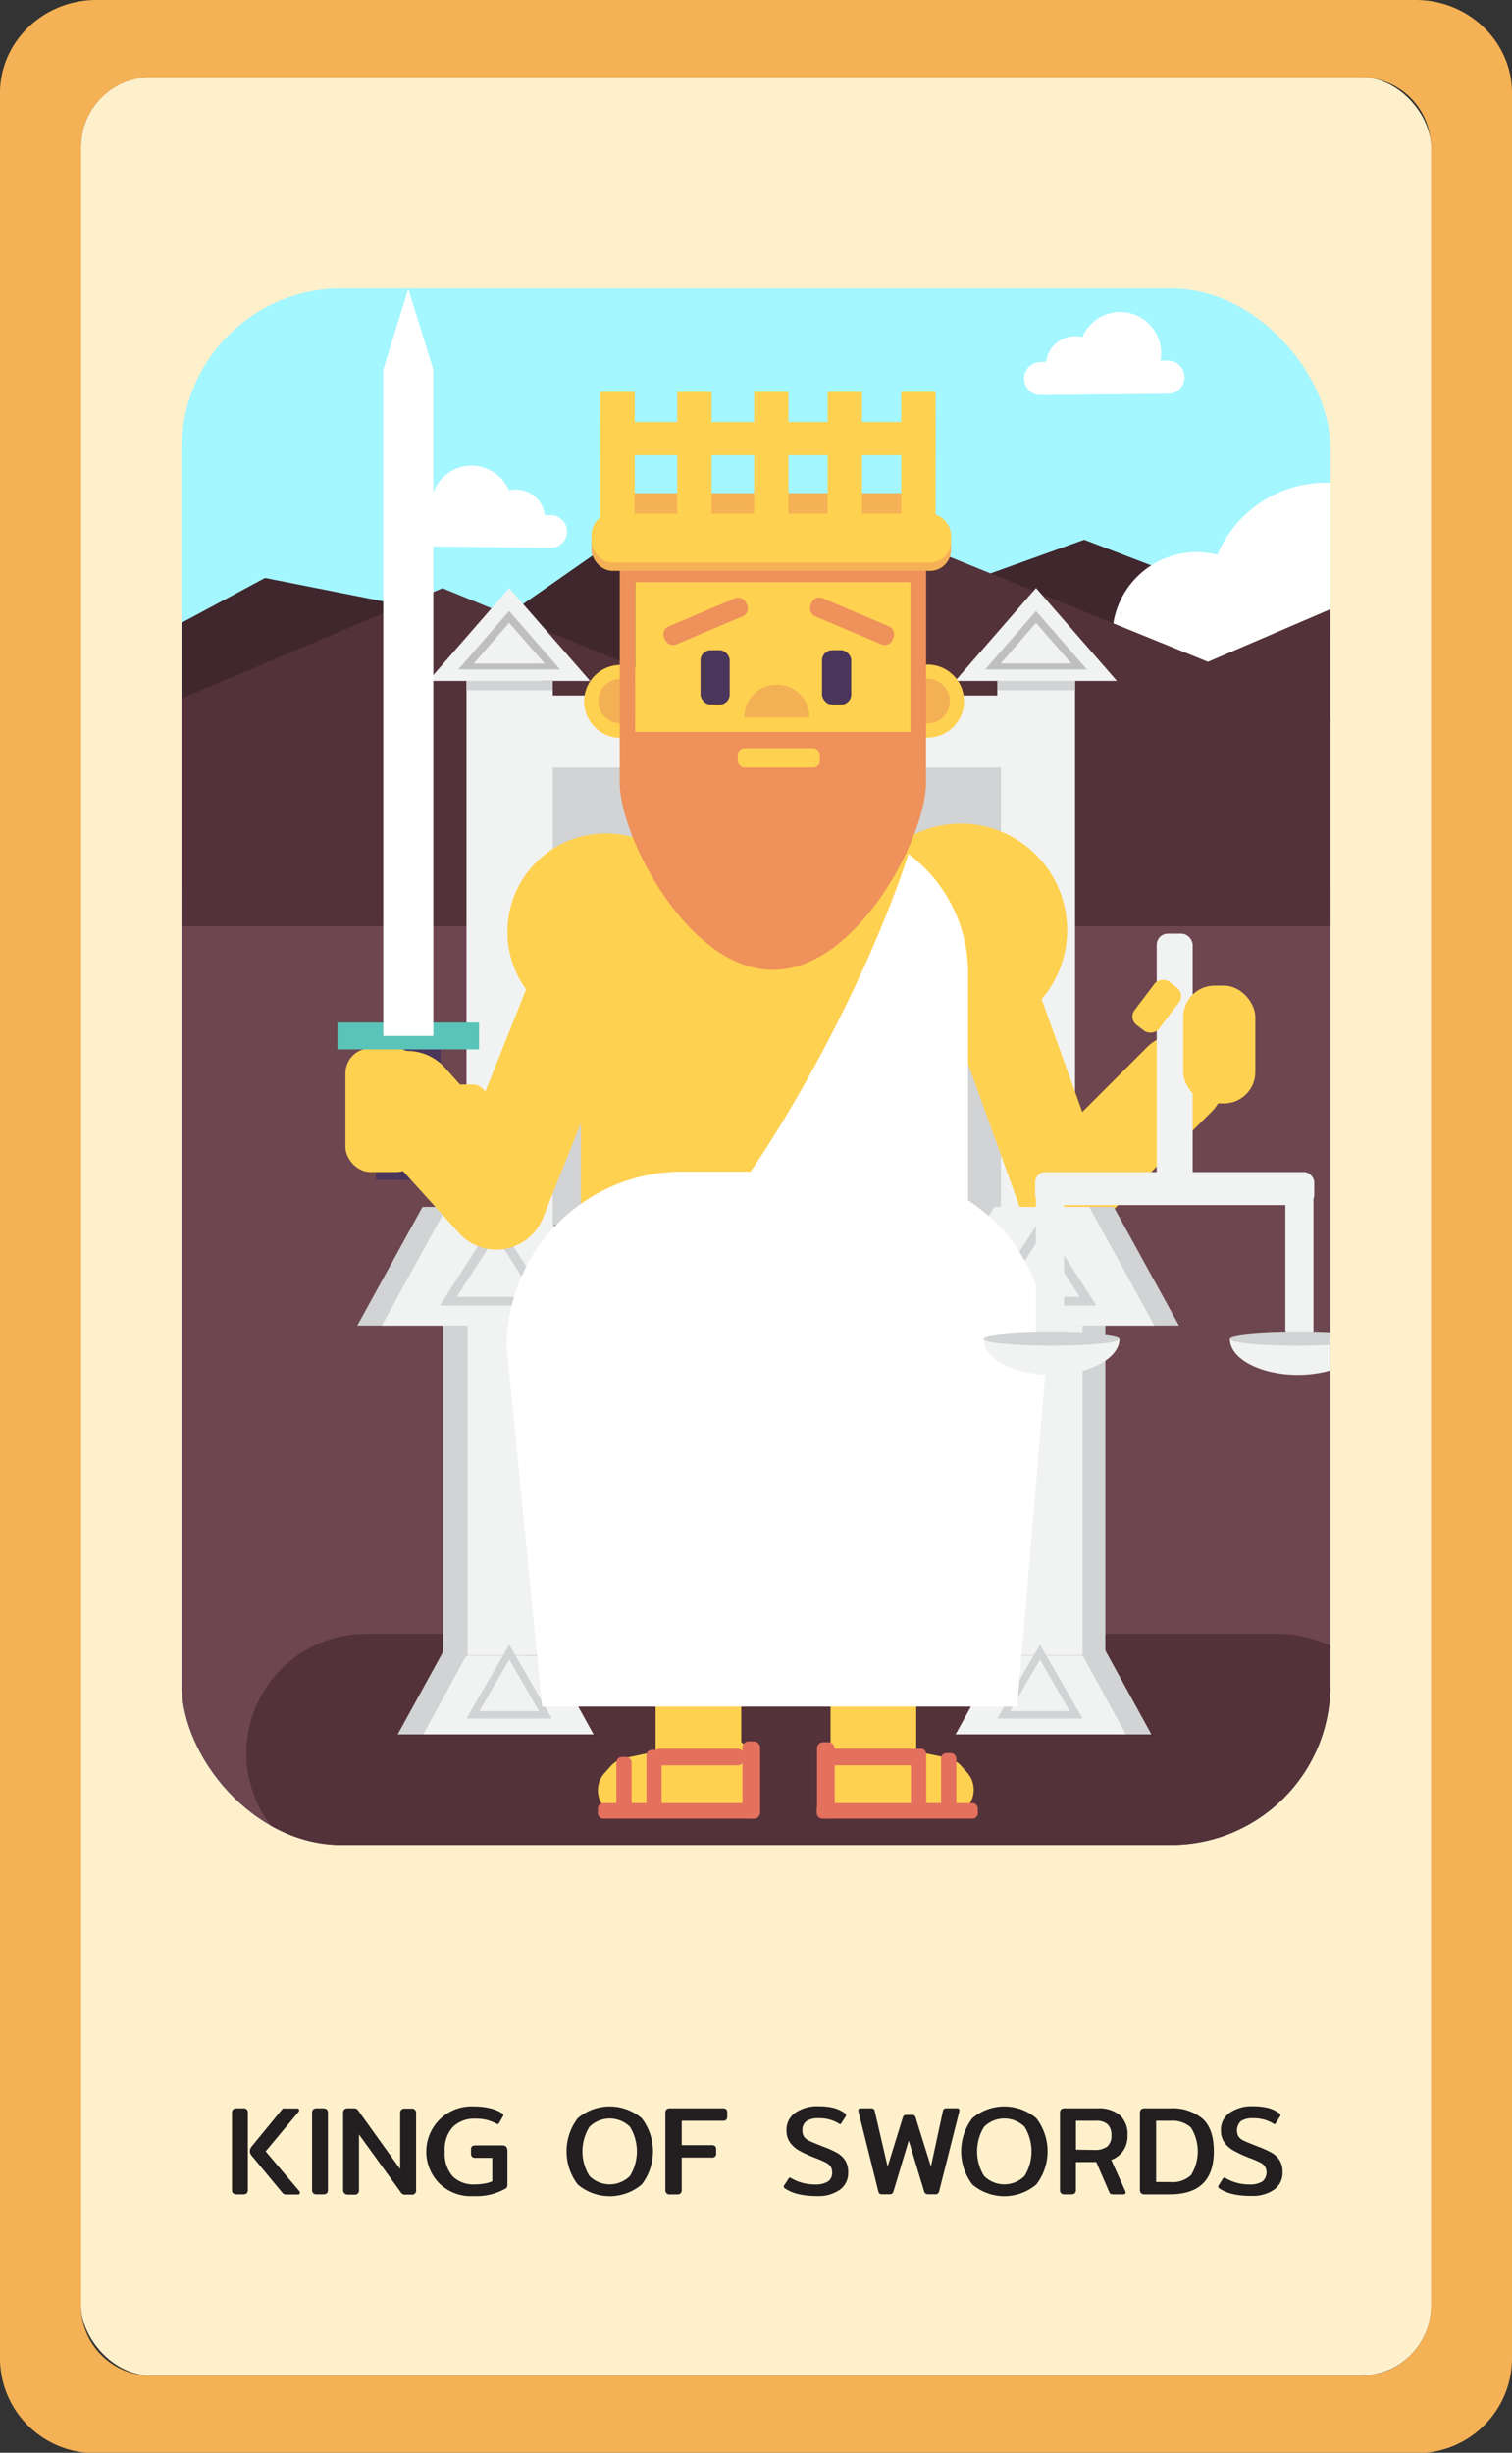 <svg xmlns="http://www.w3.org/2000/svg" xmlns:xlink="http://www.w3.org/1999/xlink" viewBox="0 0 234.27 379.95"><rect x="0" y="0" width="234.27" height="379.95" fill="#333333" stroke="none"/><defs><style>.cls-1{fill:none;}.cls-2{fill:#f4b155;}.cls-3{fill:#fff0cc;}.cls-4{fill:#231f20;}.cls-5{clip-path:url(#clip-path);}.cls-6{fill:#a4f6ff;}.cls-7{fill:#6d4650;}.cls-8{fill:#3f272d;}.cls-9{fill:#fff;}.cls-10{fill:#54323a;}.cls-11{fill:#f1f2f2;}.cls-12{fill:#bfbfbf;}.cls-13{fill:#d1d3d4;}.cls-14{fill:#ffd150;}.cls-15{fill:#a9a9aa;}.cls-16{fill:#dd4f65;}.cls-17{fill:#e4705e;}.cls-18{fill:#f5b155;}.cls-19{fill:#4a355b;}.cls-20{fill:#5bc4b8;}.cls-21{fill:#f4b055;}.cls-22{fill:#ee915b;}</style><clipPath id="clip-path"><rect class="cls-1" x="28.15" y="44.7" width="177.97" height="241.09" rx="24.71"/></clipPath></defs><g id="Layer_2" data-name="Layer 2"><g id="Layer_1-2" data-name="Layer 1"><path class="cls-2" d="M234.27,14.4V365.54A14.7,14.7,0,0,1,219.33,380H14.94A14.7,14.7,0,0,1,0,365.54V14.4C0,6.46,6.7,0,14.94,0H219.33C227.57,0,234.27,6.46,234.27,14.4ZM221.71,357.18V22.76A10.78,10.78,0,0,0,210.93,12H23.34A10.78,10.78,0,0,0,12.56,22.76V357.18A10.79,10.79,0,0,0,23.34,368H210.93A10.79,10.79,0,0,0,221.71,357.18Z"/><rect class="cls-3" x="12.56" y="11.98" width="209.16" height="355.99" rx="10.78"/><path class="cls-4" d="M36.1,339.74a.75.75,0,0,1-.16-.53V327.33a.79.79,0,0,1,.16-.55.74.74,0,0,1,.56-.18h1a.63.63,0,0,1,.74.73v11.88a.75.75,0,0,1-.16.53.77.77,0,0,1-.58.18h-1A.74.74,0,0,1,36.1,339.74Zm7.89.14a.67.67,0,0,1-.22-.18L39.05,334a1.6,1.6,0,0,1-.25-.37.81.81,0,0,1-.08-.41.82.82,0,0,1,.07-.39,2.32,2.32,0,0,1,.26-.39l4.6-5.62a.53.53,0,0,1,.24-.2,1.46,1.46,0,0,1,.37,0h1.8a.29.29,0,0,1,.21.08.24.24,0,0,1,.08.2.37.37,0,0,1-.12.27l-5.07,6.09,5.19,6.13a.37.37,0,0,1,.12.27.28.28,0,0,1-.08.2.29.29,0,0,1-.21.08H44.32A1.22,1.22,0,0,1,44,339.88Z"/><path class="cls-4" d="M48.52,339.74a.71.71,0,0,1-.17-.53V327.33a.74.74,0,0,1,.17-.55.71.71,0,0,1,.55-.18h1a.78.78,0,0,1,.57.18.74.74,0,0,1,.17.55v11.88a.75.75,0,0,1-.16.53.77.77,0,0,1-.58.18h-1A.71.71,0,0,1,48.52,339.74Z"/><path class="cls-4" d="M53.33,339.74a.75.75,0,0,1-.17-.53V327.33a.79.79,0,0,1,.17-.55.76.76,0,0,1,.58-.18h.9a1,1,0,0,1,.43.08.86.86,0,0,1,.31.32L62,336v-8.63a.79.79,0,0,1,.17-.55.74.74,0,0,1,.56-.18h1a.64.64,0,0,1,.74.73v11.88a.63.63,0,0,1-.74.71h-.92a.71.71,0,0,1-.73-.38l-6.46-8.94v8.61a.63.63,0,0,1-.74.71h-1A.74.74,0,0,1,53.33,339.74Z"/><path class="cls-4" d="M68.26,338.41a7,7,0,0,1,5.15-12.1,10.83,10.83,0,0,1,2.48.27,6.06,6.06,0,0,1,1.92.79c.12.08.18.16.18.25a.52.52,0,0,1-.08.24l-.57,1c-.08.12-.15.18-.23.18a.72.72,0,0,1-.26-.1,6.43,6.43,0,0,0-3.17-.74,4.75,4.75,0,0,0-3.5,1.26,5.18,5.18,0,0,0-1.27,3.83,5.3,5.3,0,0,0,1.23,3.84,4.55,4.55,0,0,0,3.39,1.25,8.43,8.43,0,0,0,1.52-.13,4.22,4.22,0,0,0,1.22-.36v-3.62H73.68a.75.75,0,0,1-.55-.17.79.79,0,0,1-.15-.54V333a.69.69,0,0,1,.15-.51.8.8,0,0,1,.55-.15h4.13a.82.82,0,0,1,.62.2,1,1,0,0,1,.19.64v5.17a1.22,1.22,0,0,1-.06.44.54.54,0,0,1-.26.26,9.07,9.07,0,0,1-4.89,1.14A7,7,0,0,1,68.26,338.41Z"/><path class="cls-4" d="M89.51,338.39a8.47,8.47,0,0,1,0-10.26,7.67,7.67,0,0,1,9.92,0,8.43,8.43,0,0,1,0,10.26,7.67,7.67,0,0,1-9.92,0Zm8.1-1.32a7.3,7.3,0,0,0,0-7.61,4.47,4.47,0,0,0-6.28,0,7.19,7.19,0,0,0,0,7.61,4.44,4.44,0,0,0,6.28,0Z"/><path class="cls-4" d="M103.25,339.74a.75.75,0,0,1-.16-.53V327.33a.79.79,0,0,1,.16-.55.74.74,0,0,1,.56-.18H112a.71.71,0,0,1,.53.16.75.75,0,0,1,.15.53v.53a.83.83,0,0,1-.15.54.67.67,0,0,1-.53.16h-6.37v3.78h4.62a.74.74,0,0,1,.55.16.7.7,0,0,1,.16.53v.52a.6.6,0,0,1-.71.71h-4.62v5a.75.75,0,0,1-.16.53.77.77,0,0,1-.58.18h-1A.74.74,0,0,1,103.25,339.74Z"/><path class="cls-4" d="M123.83,339.91a6.28,6.28,0,0,1-2.14-.86c-.17-.11-.26-.22-.26-.31a.36.36,0,0,1,.08-.23l.65-1c.07-.12.15-.18.21-.18a.5.5,0,0,1,.26.1,6.79,6.79,0,0,0,1.68.7,7.55,7.55,0,0,0,1.94.26,3.71,3.71,0,0,0,2-.44,1.57,1.57,0,0,0,.68-1.42,1.64,1.64,0,0,0-.25-.94,2,2,0,0,0-.75-.61,15.63,15.63,0,0,0-1.58-.68l-.45-.18a17.23,17.23,0,0,1-2.11-1,4.28,4.28,0,0,1-1.38-1.23,3.15,3.15,0,0,1-.55-1.86,3.18,3.18,0,0,1,1.36-2.75,6,6,0,0,1,3.58-1,9.48,9.48,0,0,1,2.34.25,5.08,5.08,0,0,1,1.71.79.44.44,0,0,1,.23.33.36.36,0,0,1-.07.22l-.63,1c-.08.12-.14.18-.2.18a.58.58,0,0,1-.25-.12,5.7,5.7,0,0,0-3.11-.8,3.15,3.15,0,0,0-1.86.45,1.64,1.64,0,0,0-.63,1.43,1.66,1.66,0,0,0,.26,1,2,2,0,0,0,.78.61c.34.17.88.4,1.64.69l.49.2a15.06,15.06,0,0,1,2.23,1,3.6,3.6,0,0,1,1.25,1.2,3.44,3.44,0,0,1,.44,1.83,3.15,3.15,0,0,1-1.27,2.65,5.77,5.77,0,0,1-3.59,1A12.41,12.41,0,0,1,123.83,339.91Z"/><path class="cls-4" d="M136.28,339.81a.56.56,0,0,1-.2-.38L133,327.07a.65.65,0,0,1,0-.17c0-.2.13-.3.37-.3h1.59a.68.68,0,0,1,.41.1.54.54,0,0,1,.16.31l2,8.62,2.35-7.6a.73.73,0,0,1,.18-.32.56.56,0,0,1,.36-.09h.9a.61.61,0,0,1,.37.09.73.73,0,0,1,.18.32l2.37,7.6L146.1,327a.5.5,0,0,1,.17-.31.67.67,0,0,1,.4-.1h1.6c.25,0,.37.1.37.3a.76.76,0,0,1,0,.17l-3.12,12.36a.57.57,0,0,1-.64.49h-1.06a.72.72,0,0,1-.42-.11.67.67,0,0,1-.23-.38l-2.37-7.83-2.35,7.83a.66.66,0,0,1-.22.38.72.72,0,0,1-.42.11h-1.08A.77.77,0,0,1,136.28,339.81Z"/><path class="cls-4" d="M150.65,338.39a8.47,8.47,0,0,1,0-10.26,7.67,7.67,0,0,1,9.92,0,8.43,8.43,0,0,1,0,10.26,7.67,7.67,0,0,1-9.92,0Zm8.1-1.32a7.3,7.3,0,0,0,0-7.61,4.47,4.47,0,0,0-6.28,0,7.24,7.24,0,0,0,0,7.61,4.44,4.44,0,0,0,6.28,0Z"/><path class="cls-4" d="M164.4,339.74a.71.71,0,0,1-.17-.53V327.33a.74.74,0,0,1,.17-.55.71.71,0,0,1,.55-.18h5.11a5.06,5.06,0,0,1,3.46,1.06,4,4,0,0,1,1.18,3.13,4.1,4.1,0,0,1-.64,2.34,3.93,3.93,0,0,1-1.88,1.46l2.17,4.82a.48.48,0,0,1,.06.21c0,.2-.12.3-.35.3h-1.61a.83.83,0,0,1-.37-.07.64.64,0,0,1-.22-.29l-2-4.64h-3.16v4.29a.75.75,0,0,1-.16.53.77.77,0,0,1-.58.18h-1A.71.71,0,0,1,164.4,339.74Zm5.15-6.7a3.17,3.17,0,0,0,2-.52,2.13,2.13,0,0,0,.65-1.73,2.27,2.27,0,0,0-.59-1.72,2.51,2.51,0,0,0-1.78-.55h-3.12V333Z"/><path class="cls-4" d="M176.79,339.74a.75.75,0,0,1-.17-.53V327.33a.79.79,0,0,1,.17-.55.72.72,0,0,1,.56-.18h3.91a7.28,7.28,0,0,1,5.06,1.59q1.76,1.59,1.75,5.07,0,6.66-6.81,6.66h-3.91A.72.72,0,0,1,176.79,339.74Zm4.63-1.72a4.16,4.16,0,0,0,3.12-1.08,7,7,0,0,0,0-7.35,4.2,4.2,0,0,0-3.12-1.07h-2.29V338Z"/><path class="cls-4" d="M191.14,339.91a6.34,6.34,0,0,1-2.15-.86c-.17-.11-.25-.22-.25-.31a.36.36,0,0,1,.08-.23l.64-1c.08-.12.15-.18.22-.18a.48.48,0,0,1,.25.1,7,7,0,0,0,1.69.7,7.49,7.49,0,0,0,1.94.26,3.73,3.73,0,0,0,2-.44,1.83,1.83,0,0,0,.42-2.36,2,2,0,0,0-.74-.61,17.2,17.2,0,0,0-1.59-.68l-.45-.18a16.35,16.35,0,0,1-2.1-1,4.09,4.09,0,0,1-1.38-1.23,3.08,3.08,0,0,1-.55-1.86,3.16,3.16,0,0,1,1.36-2.75,6,6,0,0,1,3.57-1,9.48,9.48,0,0,1,2.34.25,5.13,5.13,0,0,1,1.72.79.47.47,0,0,1,.23.33.32.32,0,0,1-.08.22l-.62,1c-.08.12-.15.18-.2.18a.53.53,0,0,1-.25-.12,5.74,5.74,0,0,0-3.12-.8,3.19,3.19,0,0,0-1.86.45,2,2,0,0,0-.36,2.4,2.09,2.09,0,0,0,.77.61q.51.25,1.65.69l.49.2a15.06,15.06,0,0,1,2.23,1,3.49,3.49,0,0,1,1.24,1.2,3.35,3.35,0,0,1,.44,1.83,3.17,3.17,0,0,1-1.26,2.65,5.77,5.77,0,0,1-3.59,1A12.41,12.41,0,0,1,191.14,339.91Z"/><g class="cls-5"><polygon class="cls-6" points="212.5 17.33 21.77 17.33 21.77 189.48 21.77 209.42 21.77 303.77 212.4 303.77 212.4 209.42 212.5 209.42 212.5 17.33"/><polygon class="cls-7" points="223.02 137.54 18.51 137.54 18.51 237.44 18.51 249.02 18.51 303.77 222.91 303.77 222.91 249.02 223.02 249.02 223.02 137.54"/><polygon class="cls-8" points="20.07 100.8 41.06 89.53 76.72 96.59 100.82 79.77 141.93 92.97 167.98 83.61 217.39 102.52 217.39 143.46 20.07 143.46 20.07 100.8"/><rect class="cls-9" x="162.43" y="96.74" width="71.82" height="14.75" rx="4.84" transform="translate(-1.19 2.29) rotate(-0.66)"/><path class="cls-9" d="M187.16,93.3a18.32,18.32,0,1,0,18.1-18.53A18.31,18.31,0,0,0,187.16,93.3Z"/><path class="cls-9" d="M172.34,98.74a13.06,13.06,0,1,0,12.9-13.21A13.07,13.07,0,0,0,172.34,98.74Z"/><path class="cls-9" d="M161.2,61.2,181,61a2.56,2.56,0,0,0,2.53-2.58h0A2.57,2.57,0,0,0,181,55.86l-19.81.22a2.57,2.57,0,0,0-2.53,2.59h0A2.57,2.57,0,0,0,161.2,61.2Z"/><path class="cls-9" d="M167.19,54.77a6.36,6.36,0,1,0,6.29-6.43A6.37,6.37,0,0,0,167.19,54.77Z"/><path class="cls-9" d="M162.05,56.66a4.53,4.53,0,1,0,4.48-4.58A4.53,4.53,0,0,0,162.05,56.66Z"/><path class="cls-9" d="M85.29,84.87l-19.62-.23a2.53,2.53,0,0,1-2.5-2.56h0a2.54,2.54,0,0,1,2.56-2.51l19.62.23a2.54,2.54,0,0,1,2.51,2.56h0A2.55,2.55,0,0,1,85.29,84.87Z"/><path class="cls-9" d="M79.36,78.5a6.3,6.3,0,1,1-6.23-6.37A6.31,6.31,0,0,1,79.36,78.5Z"/><path class="cls-9" d="M84.45,80.37A4.49,4.49,0,1,1,80,75.83,4.5,4.5,0,0,1,84.45,80.37Z"/><polygon class="cls-10" points="20.07 111.61 68.56 91.12 107.56 107.1 145.65 85.65 187.16 102.52 217.39 89.53 217.39 143.46 20.07 143.46 20.07 111.61"/><rect class="cls-11" x="72.28" y="105.06" width="11.68" height="81.89"/><rect class="cls-11" x="154.89" y="105.06" width="11.68" height="81.89"/><polygon class="cls-11" points="160.52 91.09 147.99 105.48 173.06 105.48 160.52 91.09"/><polygon class="cls-12" points="160.52 94.65 152.64 103.7 168.4 103.7 160.52 94.65"/><polygon class="cls-11" points="160.52 96.49 155.05 102.78 166 102.78 160.52 96.49"/><path class="cls-10" d="M56.64,253.1H198.07a18.53,18.53,0,0,1,18.48,18.48h0a18.53,18.53,0,0,1-18.48,18.48H56.64a18.53,18.53,0,0,1-18.48-18.48h0A18.54,18.54,0,0,1,56.64,253.1Z"/><rect class="cls-13" x="81.53" y="241.41" width="76.81" height="14.76"/><rect class="cls-13" x="68.61" y="204.06" width="12.92" height="52.36"/><rect class="cls-13" x="158.34" y="204.06" width="12.92" height="52.36"/><rect class="cls-11" x="78.82" y="107.73" width="82.46" height="89.15"/><rect class="cls-13" x="85.65" y="118.9" width="69.43" height="77.97"/><rect class="cls-11" x="72.45" y="204.06" width="12.92" height="52.36"/><path class="cls-14" d="M164.82,192.17a7.34,7.34,0,0,1-1.54-.17,7.05,7.05,0,0,1-5.1-4.5l-12.36-34.28a7.06,7.06,0,1,1,13.28-4.79l8.59,23.82,10-10a7.06,7.06,0,0,1,10,10L169.81,190.1A7.06,7.06,0,0,1,164.82,192.17Z"/><rect class="cls-15" x="84.13" y="189.69" width="71.84" height="15.93"/><polygon class="cls-13" points="91.65 205.33 55.36 205.33 65.46 186.96 80.16 186.96 91.65 205.33"/><polygon class="cls-11" points="95.45 205.33 59.16 205.33 69.26 186.96 83.96 186.96 95.45 205.33"/><rect class="cls-11" x="154.82" y="204.06" width="12.92" height="52.36"/><path class="cls-13" d="M85.43,202.24H68.16l8.63-13.46Zm-14.67-1.35H82.83l-6-9.41Z"/><polygon class="cls-13" points="146.38 205.33 182.67 205.33 172.56 186.96 157.87 186.96 146.38 205.33"/><polygon class="cls-11" points="142.58 205.33 178.87 205.33 168.76 186.96 154.06 186.96 142.58 205.33"/><path class="cls-13" d="M161.23,188.78l8.64,13.46H152.6Zm0,2.7-6,9.41h12.07Z"/><rect class="cls-14" x="85.37" y="224.36" width="69.45" height="13.96"/><rect class="cls-16" x="85.37" y="204.06" width="69.45" height="20.3"/><circle class="cls-14" cx="148.56" cy="143.48" r="16.43" transform="matrix(0.99, -0.16, 0.16, 0.99, -21.16, 25.79)"/><path class="cls-14" d="M93.66,274.66l1-1.11a4,4,0,0,1,2.11-1.21l4.81-1c0-.07,0-.14,0-.22V236.2a6.64,6.64,0,0,1,13.27,0v33.68a3.93,3.93,0,0,1,1.56,3.14v4.31a4,4,0,0,1-4,4H96.6A4,4,0,0,1,93.66,274.66Z"/><rect class="cls-17" x="101.34" y="240.32" width="14.37" height="2.51" rx="0.87"/><rect class="cls-17" x="95.5" y="272.18" width="2.36" height="8.42" rx="0.81"/><rect class="cls-17" x="100.16" y="271.08" width="2.36" height="9.51" rx="0.81"/><rect class="cls-17" x="101.34" y="270.89" width="13.88" height="2.58" rx="0.89"/><rect class="cls-17" x="92.63" y="279.3" width="24.96" height="2.41" rx="0.83" transform="translate(210.22 561.02) rotate(180)"/><path class="cls-14" d="M128.69,269.88V236.2a6.64,6.64,0,0,1,13.27,0v34.88c0,.08,0,.15,0,.22l4.82,1a4,4,0,0,1,2.1,1.21l1,1.11a4,4,0,0,1-2.94,6.63H131.1a4,4,0,0,1-4-4V273A3.93,3.93,0,0,1,128.69,269.88Z"/><rect class="cls-17" x="127.96" y="240.32" width="14.37" height="2.51" rx="0.87" transform="translate(270.28 483.15) rotate(180)"/><rect class="cls-17" x="145.8" y="271.58" width="2.36" height="8.42" rx="0.81" transform="translate(293.97 551.58) rotate(180)"/><rect class="cls-17" x="141.15" y="270.89" width="2.36" height="9.11" rx="0.81" transform="translate(284.66 550.88) rotate(180)"/><rect class="cls-17" x="128.45" y="270.89" width="13.88" height="2.58" rx="0.89" transform="translate(270.78 544.35) rotate(180)"/><rect class="cls-17" x="126.54" y="279.3" width="24.96" height="2.41" rx="0.83" transform="translate(278.05 561.02) rotate(180)"/><rect class="cls-17" x="126.59" y="269.88" width="2.74" height="11.82" rx="0.94"/><rect class="cls-17" x="115.04" y="269.74" width="2.74" height="11.97" rx="0.94" transform="translate(232.82 551.46) rotate(180)"/><path class="cls-9" d="M150,150.64a23.06,23.06,0,0,0-9.26-18.39c-8.31,25.64-30.15,63.54-43.23,68.64H150Z"/><path class="cls-14" d="M140.76,132.25A24.42,24.42,0,0,0,126,127.31H114c-13.28,0-24,10.45-24,23.33v50.25h7.56C110.61,195.79,132.45,157.89,140.76,132.25Z"/><polygon class="cls-11" points="78.89 91.09 66.35 105.48 91.43 105.48 78.89 91.09"/><polygon class="cls-12" points="78.89 94.65 71.01 103.7 86.77 103.7 78.89 94.65"/><polygon class="cls-11" points="78.89 96.48 73.4 102.79 84.39 102.79 78.89 96.48"/><rect class="cls-18" x="117.22" y="89.34" width="4.38" height="16.14"/><polygon class="cls-13" points="152.68 268.66 178.4 268.66 171.24 255.64 167.74 256.42 152.68 268.66"/><polygon class="cls-11" points="148.06 268.66 174.44 268.66 167.74 256.42 154.82 256.42 148.06 268.66"/><path class="cls-13" d="M161.13,254.77l6.61,11.45H154.51Zm0,2.3-4.62,8h9.24Z"/><polygon class="cls-13" points="87.34 268.66 61.62 268.66 68.78 255.64 72.28 256.42 87.34 268.66"/><polygon class="cls-11" points="91.97 268.66 65.58 268.66 72.28 256.42 85.2 256.42 91.97 268.66"/><path class="cls-13" d="M85.51,266.22H72.28l6.62-11.45Zm-11.23-1.15h9.24l-4.62-8Z"/><rect class="cls-11" x="78.82" y="105.48" width="6.83" height="2.51"/><rect class="cls-11" x="154.52" y="105.48" width="6.83" height="2.51"/><path class="cls-9" d="M157.61,264.37H84l-5.49-55.69a27.18,27.18,0,0,1,27.18-27.18h29.43a27.18,27.18,0,0,1,27.18,27.18Z"/><rect class="cls-19" x="58.24" y="160.92" width="10.04" height="21.86"/><rect class="cls-14" x="65.87" y="168" width="9.79" height="5.56" rx="2.42"/><rect class="cls-14" x="53.52" y="162.4" width="11.72" height="19.16" rx="3.85"/><rect class="cls-20" x="52.28" y="158.4" width="21.95" height="4.15"/><polygon class="cls-9" points="63.26 44.76 67.14 57.24 67.14 160.47 59.38 160.47 59.38 57.24 63.26 44.76"/><circle class="cls-14" cx="93.86" cy="144.34" r="15.24"/><path class="cls-14" d="M90.5,108.6A5.65,5.65,0,1,0,96.15,103,5.65,5.65,0,0,0,90.5,108.6Z"/><circle class="cls-21" cx="96.15" cy="108.6" r="3.45"/><path class="cls-14" d="M138.07,108.6a5.65,5.65,0,1,0,5.65-5.65A5.65,5.65,0,0,0,138.07,108.6Z"/><path class="cls-21" d="M140.27,108.6a3.45,3.45,0,1,0,3.45-3.45A3.44,3.44,0,0,0,140.27,108.6Z"/><polygon class="cls-22" points="96.02 89.69 96.02 113.39 98.43 113.39 98.43 87.86 96.02 87.86 96.02 89.69"/><polygon class="cls-22" points="140.76 89.05 140.76 113.86 143.49 113.86 143.49 87.13 140.76 87.13 140.76 89.05"/><rect class="cls-14" x="98.43" y="82.83" width="42.64" height="30.56"/><path class="cls-22" d="M119.75,150.24h0c-13.1,0-23.73-20.61-23.73-29v-7.86h47.46v7.86C143.48,129.63,132.86,150.24,119.75,150.24Z"/><rect class="cls-19" x="127.37" y="100.73" width="4.52" height="8.42" rx="1.56" transform="translate(259.26 209.87) rotate(180)"/><rect class="cls-19" x="108.54" y="100.73" width="4.52" height="8.42" rx="1.56" transform="translate(221.6 209.87) rotate(180)"/><path class="cls-21" d="M120.37,106.07a5,5,0,0,0-5.05,5.05h10.09A5,5,0,0,0,120.37,106.07Z"/><rect class="cls-14" x="114.31" y="115.9" width="12.73" height="3" rx="1.04"/><rect class="cls-22" x="125.11" y="94.73" width="13.81" height="3.03" rx="1.3" transform="translate(47.98 -43.86) rotate(22.95)"/><rect class="cls-22" x="102.42" y="94.73" width="13.81" height="3.03" rx="1.3" transform="translate(247.53 142.25) rotate(157.05)"/><rect class="cls-22" x="96.18" y="84.12" width="46.94" height="6.06"/><rect class="cls-18" x="91.65" y="80.87" width="55.7" height="7.56" rx="3.25"/><rect class="cls-18" x="94.6" y="76.39" width="47.3" height="4.52"/><rect class="cls-14" x="91.65" y="79.57" width="55.7" height="7.56" rx="3.25"/><rect class="cls-14" x="93.02" y="60.7" width="5.32" height="19.62"/><rect class="cls-14" x="104.93" y="60.7" width="5.32" height="19.62"/><rect class="cls-14" x="128.24" y="60.7" width="5.32" height="19.62"/><rect class="cls-14" x="116.84" y="60.7" width="5.32" height="19.62"/><rect class="cls-14" x="139.64" y="60.7" width="5.32" height="19.62"/><rect class="cls-14" x="93.02" y="65.38" width="51.94" height="5.13"/><rect class="cls-11" x="160.5" y="184.5" width="4.36" height="22.93" rx="1.35"/><rect class="cls-11" x="199.15" y="184.5" width="4.36" height="22.93" rx="1.35"/><rect class="cls-11" x="160.39" y="181.56" width="43.24" height="5.12" rx="1.59"/><path class="cls-11" d="M201.09,207.43h10.53c0,3-4.75,5.55-10.53,5.55s-10.53-2.5-10.53-5.55h10.53Z"/><ellipse class="cls-13" cx="201.09" cy="207.42" rx="10.53" ry="1.03"/><path class="cls-11" d="M162.93,207.43h10.52c0,3-4.75,5.55-10.52,5.55s-10.53-2.5-10.53-5.55h10.53Z"/><ellipse class="cls-13" cx="162.93" cy="207.42" rx="10.53" ry="1.03"/><rect class="cls-11" x="179.22" y="144.63" width="5.57" height="39.88" rx="1.73"/><rect class="cls-14" x="175.03" y="153.49" width="8.39" height="4.76" rx="1.64" transform="translate(411.69 107.12) rotate(127.14)"/><rect class="cls-14" x="183.33" y="152.67" width="11.17" height="18.25" rx="4.86" transform="translate(377.83 323.6) rotate(180)"/><rect class="cls-13" x="72.28" y="105.48" width="13.37" height="1.45"/><rect class="cls-13" x="154.52" y="105.48" width="12.04" height="1.45"/><path class="cls-14" d="M76.89,193.57A7.82,7.82,0,0,1,71.12,191l-13.76-15.2A7.78,7.78,0,0,1,68.9,165.36l5.4,6L82.81,150a7.78,7.78,0,0,1,14.45,5.78L84.12,188.68a7.81,7.81,0,0,1-5.85,4.77A8,8,0,0,1,76.89,193.57Z"/></g></g></g></svg>